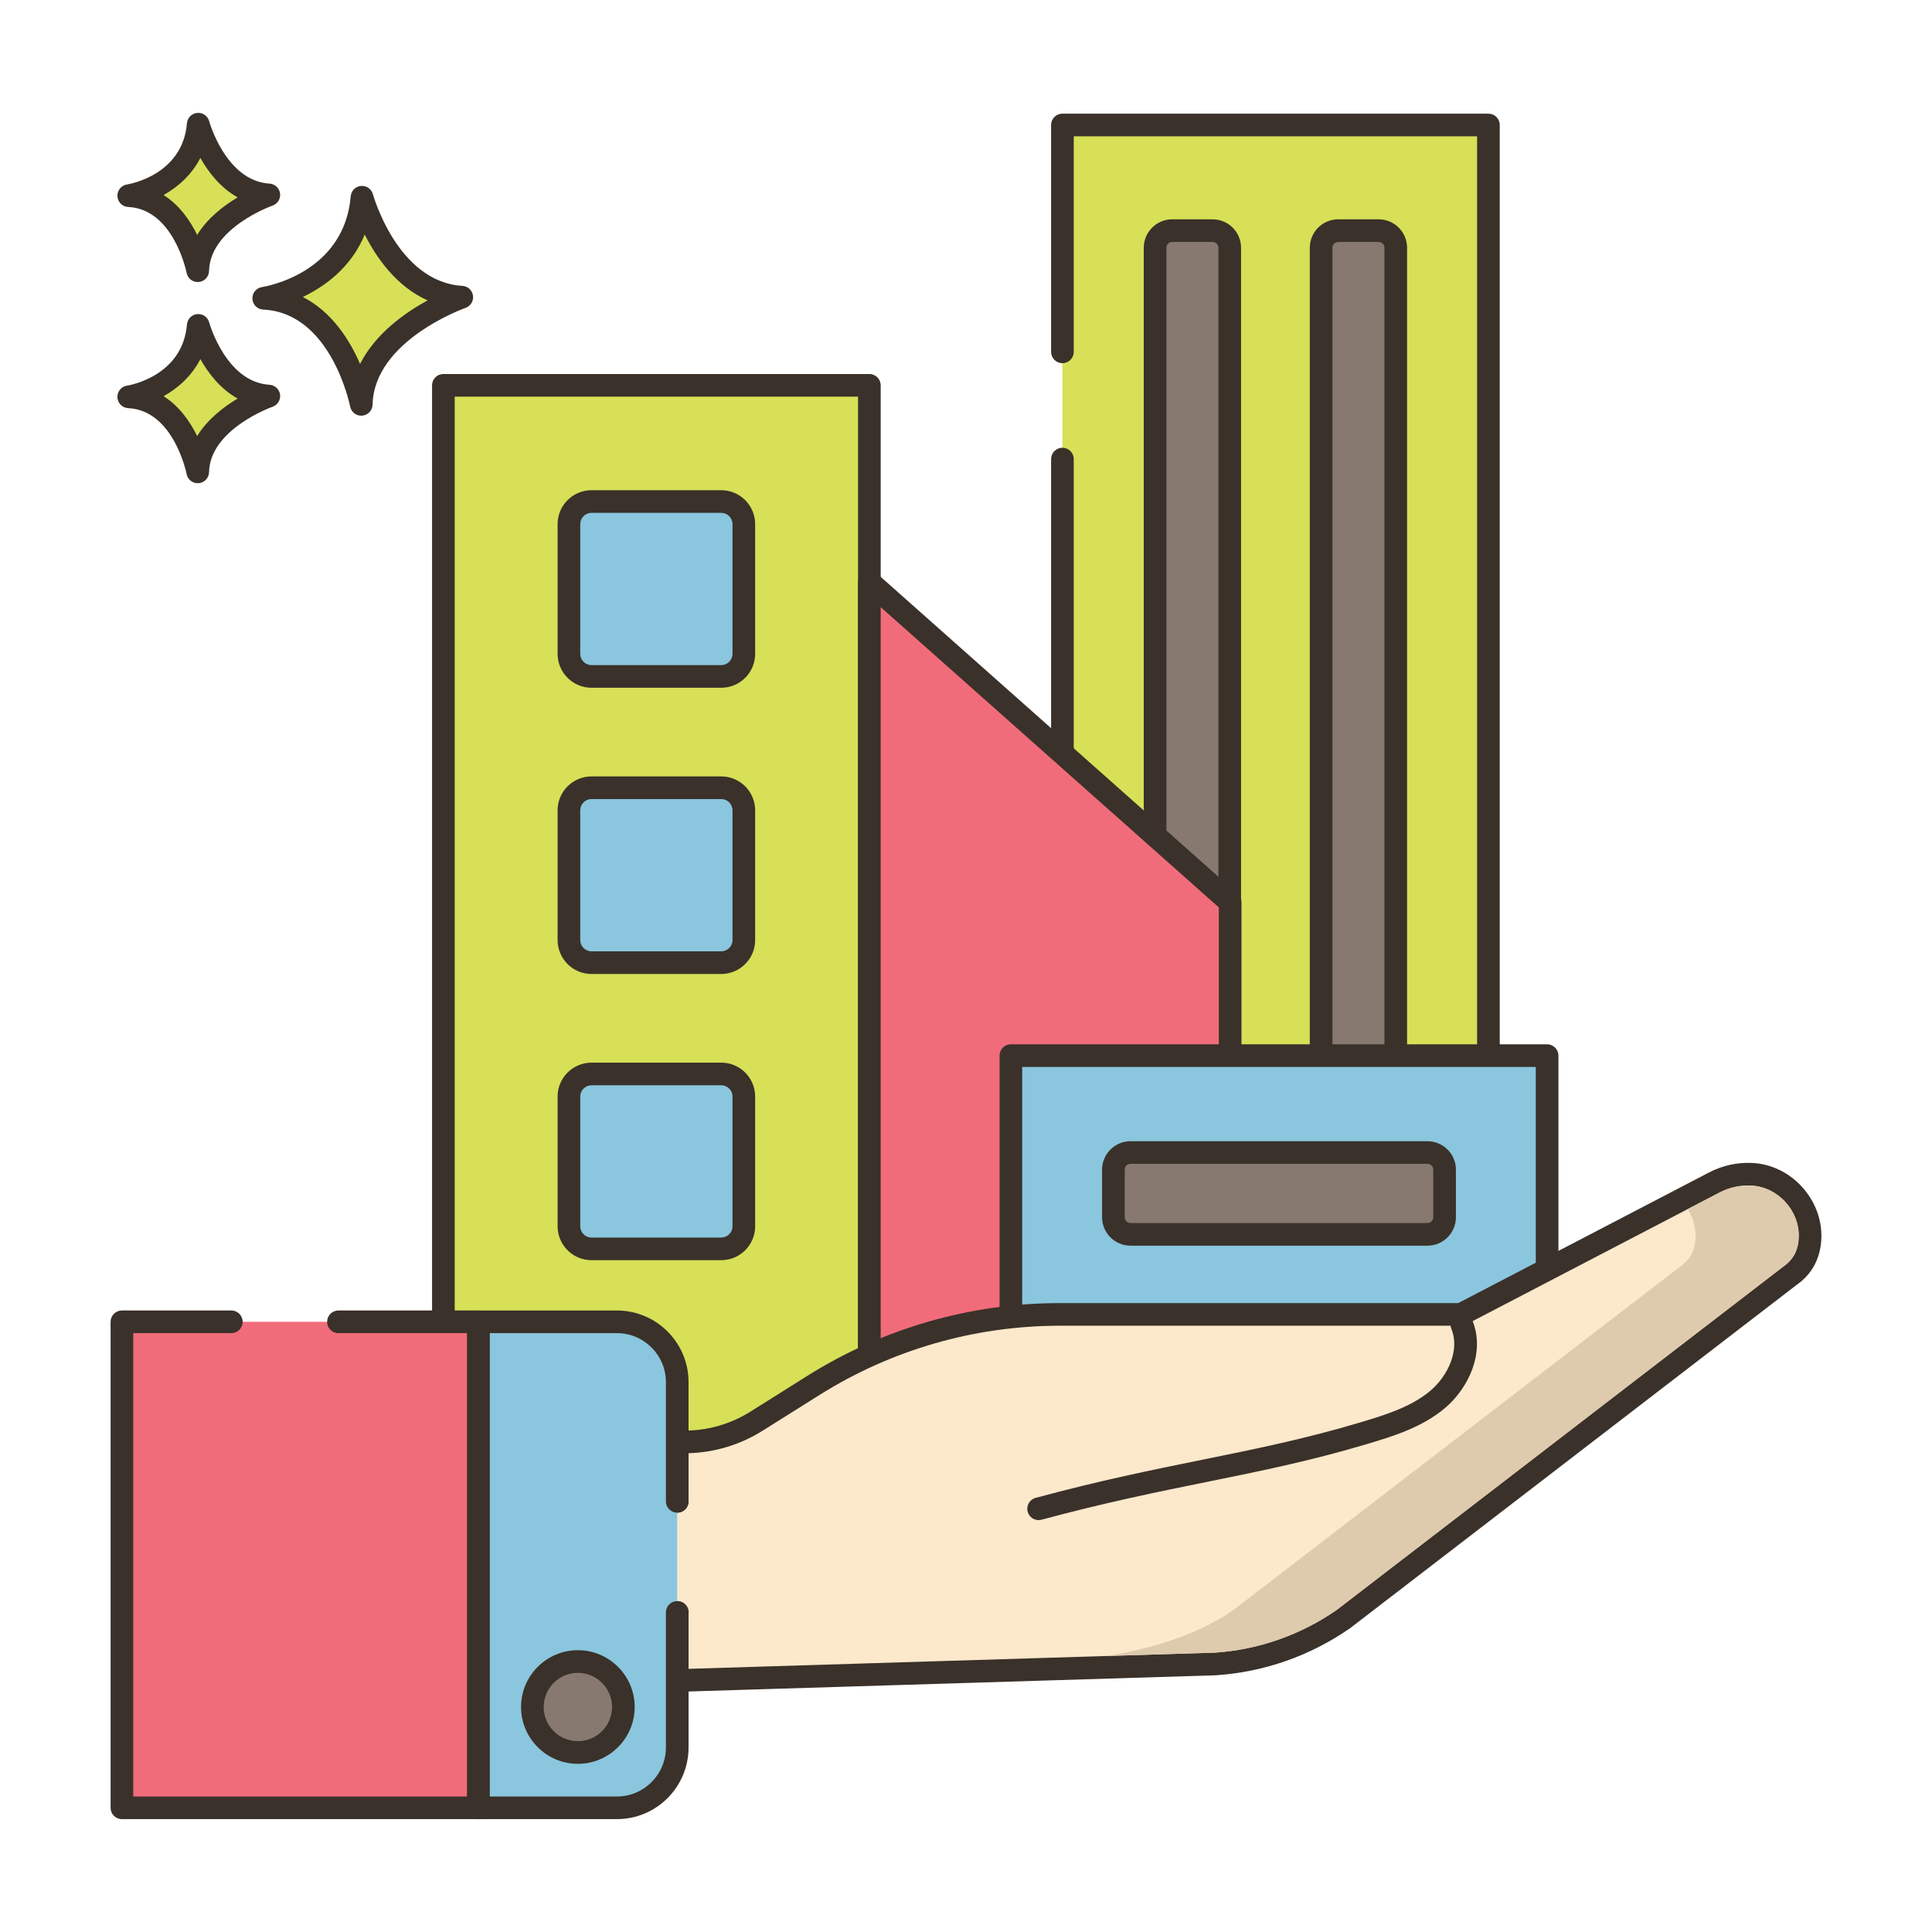 <?xml version="1.0" encoding="utf-8"?>
<!-- Generator: Adobe Illustrator 22.0.1, SVG Export Plug-In . SVG Version: 6.00 Build 0)  -->
<svg version="1.1" id="Layer_1" xmlns="http://www.w3.org/2000/svg" xmlns:xlink="http://www.w3.org/1999/xlink" x="0px" y="0px"
	 viewBox="0 0 256 256" style="enable-background:new 0 0 256 256;" xml:space="preserve">
<style type="text/css">
	.st0{fill:#3A312A;}
	.st1{fill:#8AC6DD;}
	.st2{fill:#F16C7A;}
	.st3{fill:#D7E057;}
	.st4{fill:#87796F;}
	.st5{fill:#FCE8CB;}
	.st6{fill:#DECAAD;}
	.st7{fill:#D6DF58;}
	.st8{fill:#FAE6CA;}
	.st9{fill:#DDC9AC;}
	.st10{fill:#D5DE58;}
	.st11{fill:#ED6E7A;}
	.st12{fill:#8AC5DC;}
	.st13{fill:#6CA8BF;}
	.st14{fill:#695B51;}
	.st15{fill:#F8E4C8;}
	.st16{fill:#EF6D7A;}
	.st17{fill-rule:evenodd;clip-rule:evenodd;fill:#F8E4C8;}
	.st18{fill:#89C4DB;}
	.st19{fill:#F59689;}
	.st20{fill:#D34E5C;}
	.st21{fill:#F7E3C7;}
	.st22{fill:#8AC3DA;}
	.st23{fill-rule:evenodd;clip-rule:evenodd;fill:#F7E3C7;}
	.st24{fill-rule:evenodd;clip-rule:evenodd;fill:#87796F;}
	.st25{fill:#B9C239;}
	.st26{fill:#D4DB56;}
	.st27{fill-rule:evenodd;clip-rule:evenodd;fill:#F16C7A;}
	.st28{fill-rule:evenodd;clip-rule:evenodd;fill:#F6E2C6;}
	.st29{fill:#F6E2C6;}
	.st30{fill-rule:evenodd;clip-rule:evenodd;fill:#FAE6CA;}
	.st31{fill:#B8C136;}
</style>
<g>
	<g>
		<g>
			<path class="st3" d="M47.967,26.134c-0.974,11.564-13.024,13.389-13.024,13.389c10.347,0.487,12.925,14.059,12.925,14.059
				c0.221-9.677,13.321-14.202,13.321-14.202C51.375,38.793,47.967,26.134,47.967,26.134z"/>
		</g>
	</g>
	<g>
		<g>
			<path class="st0" d="M61.279,37.882c-8.605-0.515-11.832-12.024-11.864-12.141c-0.191-0.703-0.865-1.164-1.583-1.102
				c-0.725,0.066-1.298,0.642-1.359,1.367c-0.86,10.215-11.314,11.964-11.755,12.033c-0.763,0.115-1.313,0.79-1.273,1.561
				c0.04,0.77,0.657,1.384,1.428,1.421C43.9,41.446,46.371,53.74,46.395,53.864c0.137,0.711,0.759,1.217,1.472,1.217
				c0.042,0,0.085-0.001,0.127-0.005c0.764-0.064,1.357-0.693,1.374-1.459c0.195-8.508,12.192-12.777,12.313-12.819
				c0.675-0.235,1.092-0.914,0.994-1.623C62.576,38.466,61.993,37.925,61.279,37.882z M47.712,48.229
				c-1.356-3.131-3.709-6.908-7.587-8.877c2.931-1.404,6.409-3.913,8.202-8.273c1.551,3.071,4.199,6.88,8.334,8.723
				C53.654,41.441,49.739,44.207,47.712,48.229z"/>
		</g>
	</g>
	<g>
		<g>
			<path class="st3" d="M26.268,43.114c-0.689,8.179-9.212,9.47-9.212,9.47c7.318,0.344,9.142,9.944,9.142,9.944
				c0.156-6.844,9.422-10.045,9.422-10.045C28.679,52.068,26.268,43.114,26.268,43.114z"/>
		</g>
	</g>
	<g>
		<g>
			<path class="st0" d="M35.71,50.986c-5.766-0.345-7.972-8.186-7.994-8.265c-0.19-0.702-0.852-1.165-1.582-1.102
				c-0.726,0.065-1.299,0.642-1.36,1.368c-0.579,6.871-7.646,8.067-7.942,8.114c-0.763,0.115-1.313,0.79-1.273,1.561
				c0.04,0.77,0.657,1.384,1.428,1.421c6.035,0.284,7.723,8.644,7.739,8.726c0.135,0.713,0.759,1.22,1.473,1.22
				c0.041,0,0.082-0.001,0.125-0.005c0.765-0.063,1.358-0.694,1.376-1.461c0.13-5.709,8.331-8.634,8.412-8.662
				c0.676-0.234,1.094-0.913,0.996-1.622C37.009,51.57,36.424,51.029,35.71,50.986z M26.125,57.781
				c-0.924-1.885-2.34-3.947-4.447-5.28c1.855-1.041,3.697-2.63,4.871-4.916c1.057,1.874,2.654,3.954,4.941,5.224
				C29.64,53.909,27.502,55.548,26.125,57.781z"/>
		</g>
	</g>
	<g>
		<g>
			<path class="st3" d="M26.268,16.456c-0.689,8.179-9.212,9.471-9.212,9.471c7.318,0.344,9.142,9.944,9.142,9.944
				c0.156-6.844,9.422-10.045,9.422-10.045C28.679,25.41,26.268,16.456,26.268,16.456z"/>
		</g>
	</g>
	<g>
		<g>
			<path class="st0" d="M35.71,24.329c-5.766-0.345-7.972-8.186-7.994-8.265c-0.19-0.702-0.852-1.166-1.582-1.102
				c-0.726,0.065-1.299,0.642-1.36,1.368c-0.579,6.871-7.646,8.067-7.942,8.114c-0.763,0.115-1.313,0.79-1.273,1.561
				c0.04,0.77,0.657,1.384,1.428,1.421c6.035,0.284,7.723,8.644,7.739,8.726c0.135,0.713,0.759,1.22,1.473,1.22
				c0.041,0,0.082-0.001,0.125-0.005c0.765-0.063,1.358-0.694,1.376-1.461c0.13-5.709,8.331-8.634,8.412-8.662
				c0.676-0.234,1.094-0.913,0.996-1.622C37.009,24.913,36.424,24.372,35.71,24.329z M26.125,31.124
				c-0.924-1.885-2.34-3.947-4.447-5.28c1.855-1.041,3.697-2.63,4.871-4.916c1.057,1.874,2.654,3.954,4.941,5.224
				C29.64,27.252,27.502,28.891,26.125,31.124z"/>
		</g>
	</g>
	<g>
		<g>
			<rect x="58.75" y="51.06" class="st3" width="56.447" height="142.5"/>
		</g>
	</g>
	<g>
		<g>
			<path class="st0" d="M115.197,49.56H58.75c-0.829,0-1.5,0.671-1.5,1.5v142.5c0,0.828,0.671,1.5,1.5,1.5h56.447
				c0.829,0,1.5-0.672,1.5-1.5V51.06C116.697,50.231,116.026,49.56,115.197,49.56z M113.697,192.06H60.25V52.56h53.447V192.06z"/>
		</g>
	</g>
	<g>
		<g>
			<rect x="140.776" y="16.56" class="st3" width="56.447" height="177"/>
		</g>
	</g>
	<g>
		<g>
			<path class="st0" d="M197.224,15.06h-56.447c-0.829,0-1.5,0.671-1.5,1.5v30.064c0,0.829,0.671,1.5,1.5,1.5
				c0.829,0,1.5-0.671,1.5-1.5V18.06h53.447v174h-53.447V60.829c0-0.829-0.671-1.5-1.5-1.5c-0.829,0-1.5,0.671-1.5,1.5v132.73
				c0,0.828,0.671,1.5,1.5,1.5h56.447c0.829,0,1.5-0.672,1.5-1.5v-177C198.724,15.731,198.052,15.06,197.224,15.06z"/>
		</g>
	</g>
	<g>
		<g>
			<path class="st4" d="M160.674,30.56h-5.348c-1.255,0-2.271,1.017-2.271,2.271v144.457c0,1.254,1.017,2.271,2.271,2.271h5.348
				c1.255,0,2.271-1.017,2.271-2.271V32.832C162.946,31.577,161.929,30.56,160.674,30.56z"/>
		</g>
	</g>
	<g>
		<g>
			<path class="st0" d="M160.674,29.06h-5.349c-2.08,0-3.771,1.692-3.771,3.771v144.457c0,2.08,1.692,3.771,3.771,3.771h5.349
				c2.08,0,3.771-1.691,3.771-3.771V32.832C164.446,30.752,162.754,29.06,160.674,29.06z M161.446,177.288
				c0,0.426-0.346,0.771-0.771,0.771h-5.349c-0.425,0-0.771-0.346-0.771-0.771V32.832c0-0.425,0.346-0.771,0.771-0.771h5.349
				c0.425,0,0.771,0.346,0.771,0.771V177.288z"/>
		</g>
	</g>
	<g>
		<g>
			<path class="st4" d="M182.674,30.56h-5.348c-1.255,0-2.271,1.017-2.271,2.271v144.457c0,1.254,1.017,2.271,2.271,2.271h5.348
				c1.255,0,2.271-1.017,2.271-2.271V32.832C184.946,31.577,183.929,30.56,182.674,30.56z"/>
		</g>
	</g>
	<g>
		<g>
			<path class="st0" d="M182.674,29.06h-5.349c-2.08,0-3.771,1.692-3.771,3.771v144.457c0,2.08,1.692,3.771,3.771,3.771h5.349
				c2.08,0,3.771-1.691,3.771-3.771V32.832C186.446,30.752,184.754,29.06,182.674,29.06z M183.446,177.288
				c0,0.426-0.346,0.771-0.771,0.771h-5.349c-0.425,0-0.771-0.346-0.771-0.771V32.832c0-0.425,0.346-0.771,0.771-0.771h5.349
				c0.425,0,0.771,0.346,0.771,0.771V177.288z"/>
		</g>
	</g>
	<g>
		<g>
			<polygon class="st2" points="115.197,77.113 115.197,193.56 163,193.56 163,119.56 			"/>
		</g>
	</g>
	<g>
		<g>
			<path class="st0" d="M163.996,118.438l-47.803-42.447c-0.442-0.392-1.072-0.488-1.611-0.247
				c-0.539,0.242-0.885,0.778-0.885,1.368V193.56c0,0.828,0.671,1.5,1.5,1.5H163c0.829,0,1.5-0.672,1.5-1.5v-74
				C164.5,119.131,164.316,118.723,163.996,118.438z M161.5,192.06h-44.803V80.451l44.803,39.783V192.06z"/>
		</g>
	</g>
	<g>
		<g>
			<path class="st1" d="M95.568,66.455H78.38c-1.654,0-2.994,1.341-2.994,2.994v17.188c0,1.654,1.341,2.994,2.994,2.994h17.188
				c1.654,0,2.994-1.341,2.994-2.994V69.449C98.562,67.795,97.221,66.455,95.568,66.455z"/>
		</g>
	</g>
	<g>
		<g>
			<path class="st0" d="M95.568,64.955H78.38c-2.479,0-4.495,2.016-4.495,4.494v17.188c0,2.478,2.016,4.494,4.495,4.494h17.188
				c2.478,0,4.494-2.016,4.494-4.494V69.449C100.062,66.971,98.046,64.955,95.568,64.955z M97.062,86.637
				c0,0.824-0.67,1.494-1.494,1.494H78.38c-0.824,0-1.495-0.67-1.495-1.494V69.449c0-0.824,0.67-1.494,1.495-1.494h17.188
				c0.824,0,1.494,0.67,1.494,1.494V86.637z"/>
		</g>
	</g>
	<g>
		<g>
			<path class="st1" d="M95.568,104.38H78.38c-1.654,0-2.994,1.341-2.994,2.994v17.188c0,1.654,1.341,2.994,2.994,2.994h17.188
				c1.654,0,2.994-1.34,2.994-2.994v-17.188C98.562,105.72,97.221,104.38,95.568,104.38z"/>
		</g>
	</g>
	<g>
		<g>
			<path class="st0" d="M95.568,102.879H78.38c-2.479,0-4.495,2.016-4.495,4.495v17.188c0,2.478,2.016,4.495,4.495,4.495h17.188
				c2.478,0,4.494-2.017,4.494-4.495v-17.188C100.062,104.896,98.046,102.879,95.568,102.879z M97.062,124.562
				c0,0.824-0.67,1.494-1.494,1.494H78.38c-0.824,0-1.495-0.67-1.495-1.494v-17.188c0-0.824,0.67-1.495,1.495-1.495h17.188
				c0.824,0,1.494,0.67,1.494,1.495V124.562z"/>
		</g>
	</g>
	<g>
		<g>
			<path class="st1" d="M95.568,142.305H78.38c-1.654,0-2.994,1.34-2.994,2.994v17.188c0,1.654,1.341,2.994,2.994,2.994h17.188
				c1.654,0,2.994-1.341,2.994-2.994v-17.188C98.562,143.645,97.221,142.305,95.568,142.305z"/>
		</g>
	</g>
	<g>
		<g>
			<path class="st0" d="M95.568,140.805H78.38c-2.479,0-4.495,2.016-4.495,4.494v17.188c0,2.479,2.016,4.494,4.495,4.494h17.188
				c2.478,0,4.494-2.016,4.494-4.494v-17.188C100.062,142.82,98.046,140.805,95.568,140.805z M97.062,162.486
				c0,0.824-0.67,1.494-1.494,1.494H78.38c-0.824,0-1.495-0.67-1.495-1.494v-17.188c0-0.824,0.67-1.494,1.495-1.494h17.188
				c0.824,0,1.494,0.67,1.494,1.494V162.486z"/>
		</g>
	</g>
	<g>
		<g>
			<rect x="133.947" y="139.876" class="st1" width="71.053" height="53.684"/>
		</g>
	</g>
	<g>
		<g>
			<path class="st0" d="M205,138.376h-71.053c-0.829,0-1.5,0.672-1.5,1.5v53.684c0,0.828,0.671,1.5,1.5,1.5H205
				c0.829,0,1.5-0.672,1.5-1.5v-53.684C206.5,139.048,205.829,138.376,205,138.376z M203.5,192.06h-68.053v-50.684H203.5V192.06z"/>
		</g>
	</g>
	<g>
		<g>
			<path class="st4" d="M189.145,152.718h-39.343c-1.255,0-2.271,1.017-2.271,2.271v6.299c0,1.254,1.017,2.271,2.271,2.271h39.343
				c1.254,0,2.271-1.017,2.271-2.271v-6.299C191.416,153.735,190.399,152.718,189.145,152.718z"/>
		</g>
	</g>
	<g>
		<g>
			<path class="st0" d="M189.145,151.218h-39.343c-2.079,0-3.771,1.691-3.771,3.771v6.299c0,2.08,1.692,3.771,3.771,3.771h39.343
				c2.08,0,3.771-1.691,3.771-3.771v-6.299C192.917,152.909,191.225,151.218,189.145,151.218z M189.917,161.288
				c0,0.426-0.346,0.771-0.771,0.771h-39.343c-0.425,0-0.771-0.346-0.771-0.771v-6.299c0-0.426,0.346-0.771,0.771-0.771h39.343
				c0.425,0,0.771,0.346,0.771,0.771V161.288z"/>
		</g>
	</g>
	<g>
		<g>
			<path class="st5" d="M232.084,155.595c-1.67-0.08-3.37,0.28-4.93,1.09l-33.56,17.48h-53.14c-11.58,0-22.92,3.27-32.72,9.44
				l-7.48,4.7c-2.86,1.8-6.18,2.76-9.57,2.76h-0.95v7.87c0.006,0,0.01-0.001,0.016-0.001v14.722c-0.006,0-0.01-0.001-0.016-0.001
				v9.02l71.25-2.19c6.11-0.4,11.99-2.45,17.02-5.95l59.22-45.53c1.94-1.35,2.57-3.24,2.62-5.06
				C239.954,159.595,236.434,155.785,232.084,155.595z"/>
		</g>
	</g>
	<g>
		<g>
			<path class="st0" d="M232.155,154.097c-1.957-0.095-3.927,0.34-5.694,1.258l-33.234,17.311h-52.773
				c-11.88,0-23.471,3.344-33.518,9.669l-7.481,4.701c-2.63,1.655-5.663,2.53-8.771,2.53h-0.95c-0.829,0-1.5,0.672-1.5,1.5v7.869
				c0,0.828,0.688,1.5,1.516,1.5s1.492-0.672,1.492-1.5c0-0.053-0.003-0.104-0.008-0.155v-6.222
				c3.481-0.098,6.864-1.124,9.817-2.982l7.482-4.701c9.569-6.024,20.607-9.209,31.921-9.209h53.14c0.241,0,0.479-0.059,0.693-0.17
				l33.558-17.479c1.295-0.672,2.731-0.996,4.173-0.922c3.519,0.153,6.416,3.274,6.326,6.811c-0.047,1.711-0.693,2.977-2.034,3.911
				l-59.163,45.488c-4.794,3.336-10.417,5.302-16.209,5.683l-69.704,2.142v-7.251c0.011-0.072,0.016-0.146,0.016-0.221
				c0-0.802-0.629-1.457-1.421-1.498c-0.032-0.002-0.065-0.003-0.095-0.003c-0.829,0-1.5,0.672-1.5,1.5v9.02
				c0,0.406,0.165,0.794,0.456,1.077c0.28,0.271,0.655,0.423,1.044,0.423c0.015,0,0.031,0,0.046-0.001l71.302-2.191
				c6.389-0.419,12.537-2.568,17.836-6.258l59.163-45.488c2.061-1.435,3.189-3.596,3.262-6.253
				C241.474,158.848,237.263,154.32,232.155,154.097z"/>
		</g>
	</g>
	<g>
		<g>
			<path class="st0" d="M195.092,174.943c-0.314-0.767-1.188-1.131-1.957-0.818c-0.766,0.314-1.133,1.19-0.818,1.957
				c1.16,2.828-0.496,6.242-2.731,8.154c-2.609,2.231-6.238,3.314-9.44,4.27c-7.23,2.158-13.786,3.487-20.727,4.896
				c-6.704,1.359-13.636,2.765-22.189,5.071c-0.8,0.216-1.273,1.039-1.058,1.839c0.18,0.669,0.786,1.109,1.447,1.109
				c0.129,0,0.261-0.017,0.392-0.052c8.461-2.281,15.346-3.678,22.004-5.027c7.009-1.422,13.629-2.765,20.988-4.961
				c3.487-1.041,7.439-2.22,10.532-4.865C194.496,183.984,196.872,179.282,195.092,174.943z"/>
		</g>
	</g>
	<g>
		<g>
			<rect x="16.154" y="175.146" class="st2" width="47.25" height="64.397"/>
		</g>
	</g>
	<g>
		<g>
			<path class="st0" d="M63.404,173.646H44.846c-0.829,0-1.5,0.672-1.5,1.5s0.671,1.5,1.5,1.5h17.058v61.397h-44.25v-61.397h13
				c0.829,0,1.5-0.672,1.5-1.5s-0.671-1.5-1.5-1.5h-14.5c-0.829,0-1.5,0.672-1.5,1.5v64.397c0,0.828,0.671,1.5,1.5,1.5h47.25
				c0.829,0,1.5-0.672,1.5-1.5v-64.397C64.904,174.318,64.232,173.646,63.404,173.646z"/>
		</g>
	</g>
	<g>
		<g>
			<path class="st1" d="M81.746,175.146H63.404v64.397h18.342c4.413,0,7.991-3.578,7.991-7.991v-48.415
				C89.737,178.724,86.159,175.146,81.746,175.146z"/>
		</g>
	</g>
	<g>
		<g>
			<path class="st0" d="M89.737,200.435c0.829,0,1.5-0.672,1.5-1.5v-15.797c0-5.233-4.258-9.491-9.491-9.491H63.404
				c-0.829,0-1.5,0.672-1.5,1.5v64.397c0,0.828,0.671,1.5,1.5,1.5h18.342c5.233,0,9.491-4.258,9.491-9.491v-17.897
				c0-0.828-0.671-1.5-1.5-1.5s-1.5,0.672-1.5,1.5v17.897c0,3.579-2.912,6.491-6.491,6.491H64.904v-61.397h16.842
				c3.579,0,6.491,2.912,6.491,6.491v15.797C88.237,199.763,88.909,200.435,89.737,200.435z"/>
		</g>
	</g>
	<g>
		<g>
			<path class="st4" d="M76.57,220.16c-3.329,0-6.028,2.699-6.028,6.028s2.699,6.028,6.028,6.028c3.329,0,6.028-2.699,6.028-6.028
				S79.899,220.16,76.57,220.16z"/>
		</g>
	</g>
	<g>
		<g>
			<path class="st0" d="M76.57,218.66c-4.151,0-7.528,3.377-7.528,7.528c0,4.15,3.377,7.527,7.528,7.527s7.528-3.377,7.528-7.527
				C84.098,222.037,80.721,218.66,76.57,218.66z M76.57,230.716c-2.497,0-4.528-2.031-4.528-4.527c0-2.497,2.031-4.528,4.528-4.528
				s4.528,2.031,4.528,4.528C81.098,228.685,79.067,230.716,76.57,230.716z"/>
		</g>
	</g>
	<g>
		<g>
			<path class="st6" d="M232.024,157.095c-1.45-0.07-2.9,0.25-4.18,0.92l-4.22,2.2c0.69,1.08,1.08,2.35,1.05,3.69
				c-0.04,1.71-0.69,2.98-2.03,3.91l-59.17,45.49c-7.07,4.959-16.561,5.97-16.545,6.11l14.015-0.43c5.78-0.37,11.4-2.34,16.2-5.68
				l59.17-45.49c1.34-0.93,1.98-2.2,2.03-3.91C238.434,160.365,235.544,157.245,232.024,157.095z"/>
		</g>
	</g>
</g>
</svg>
